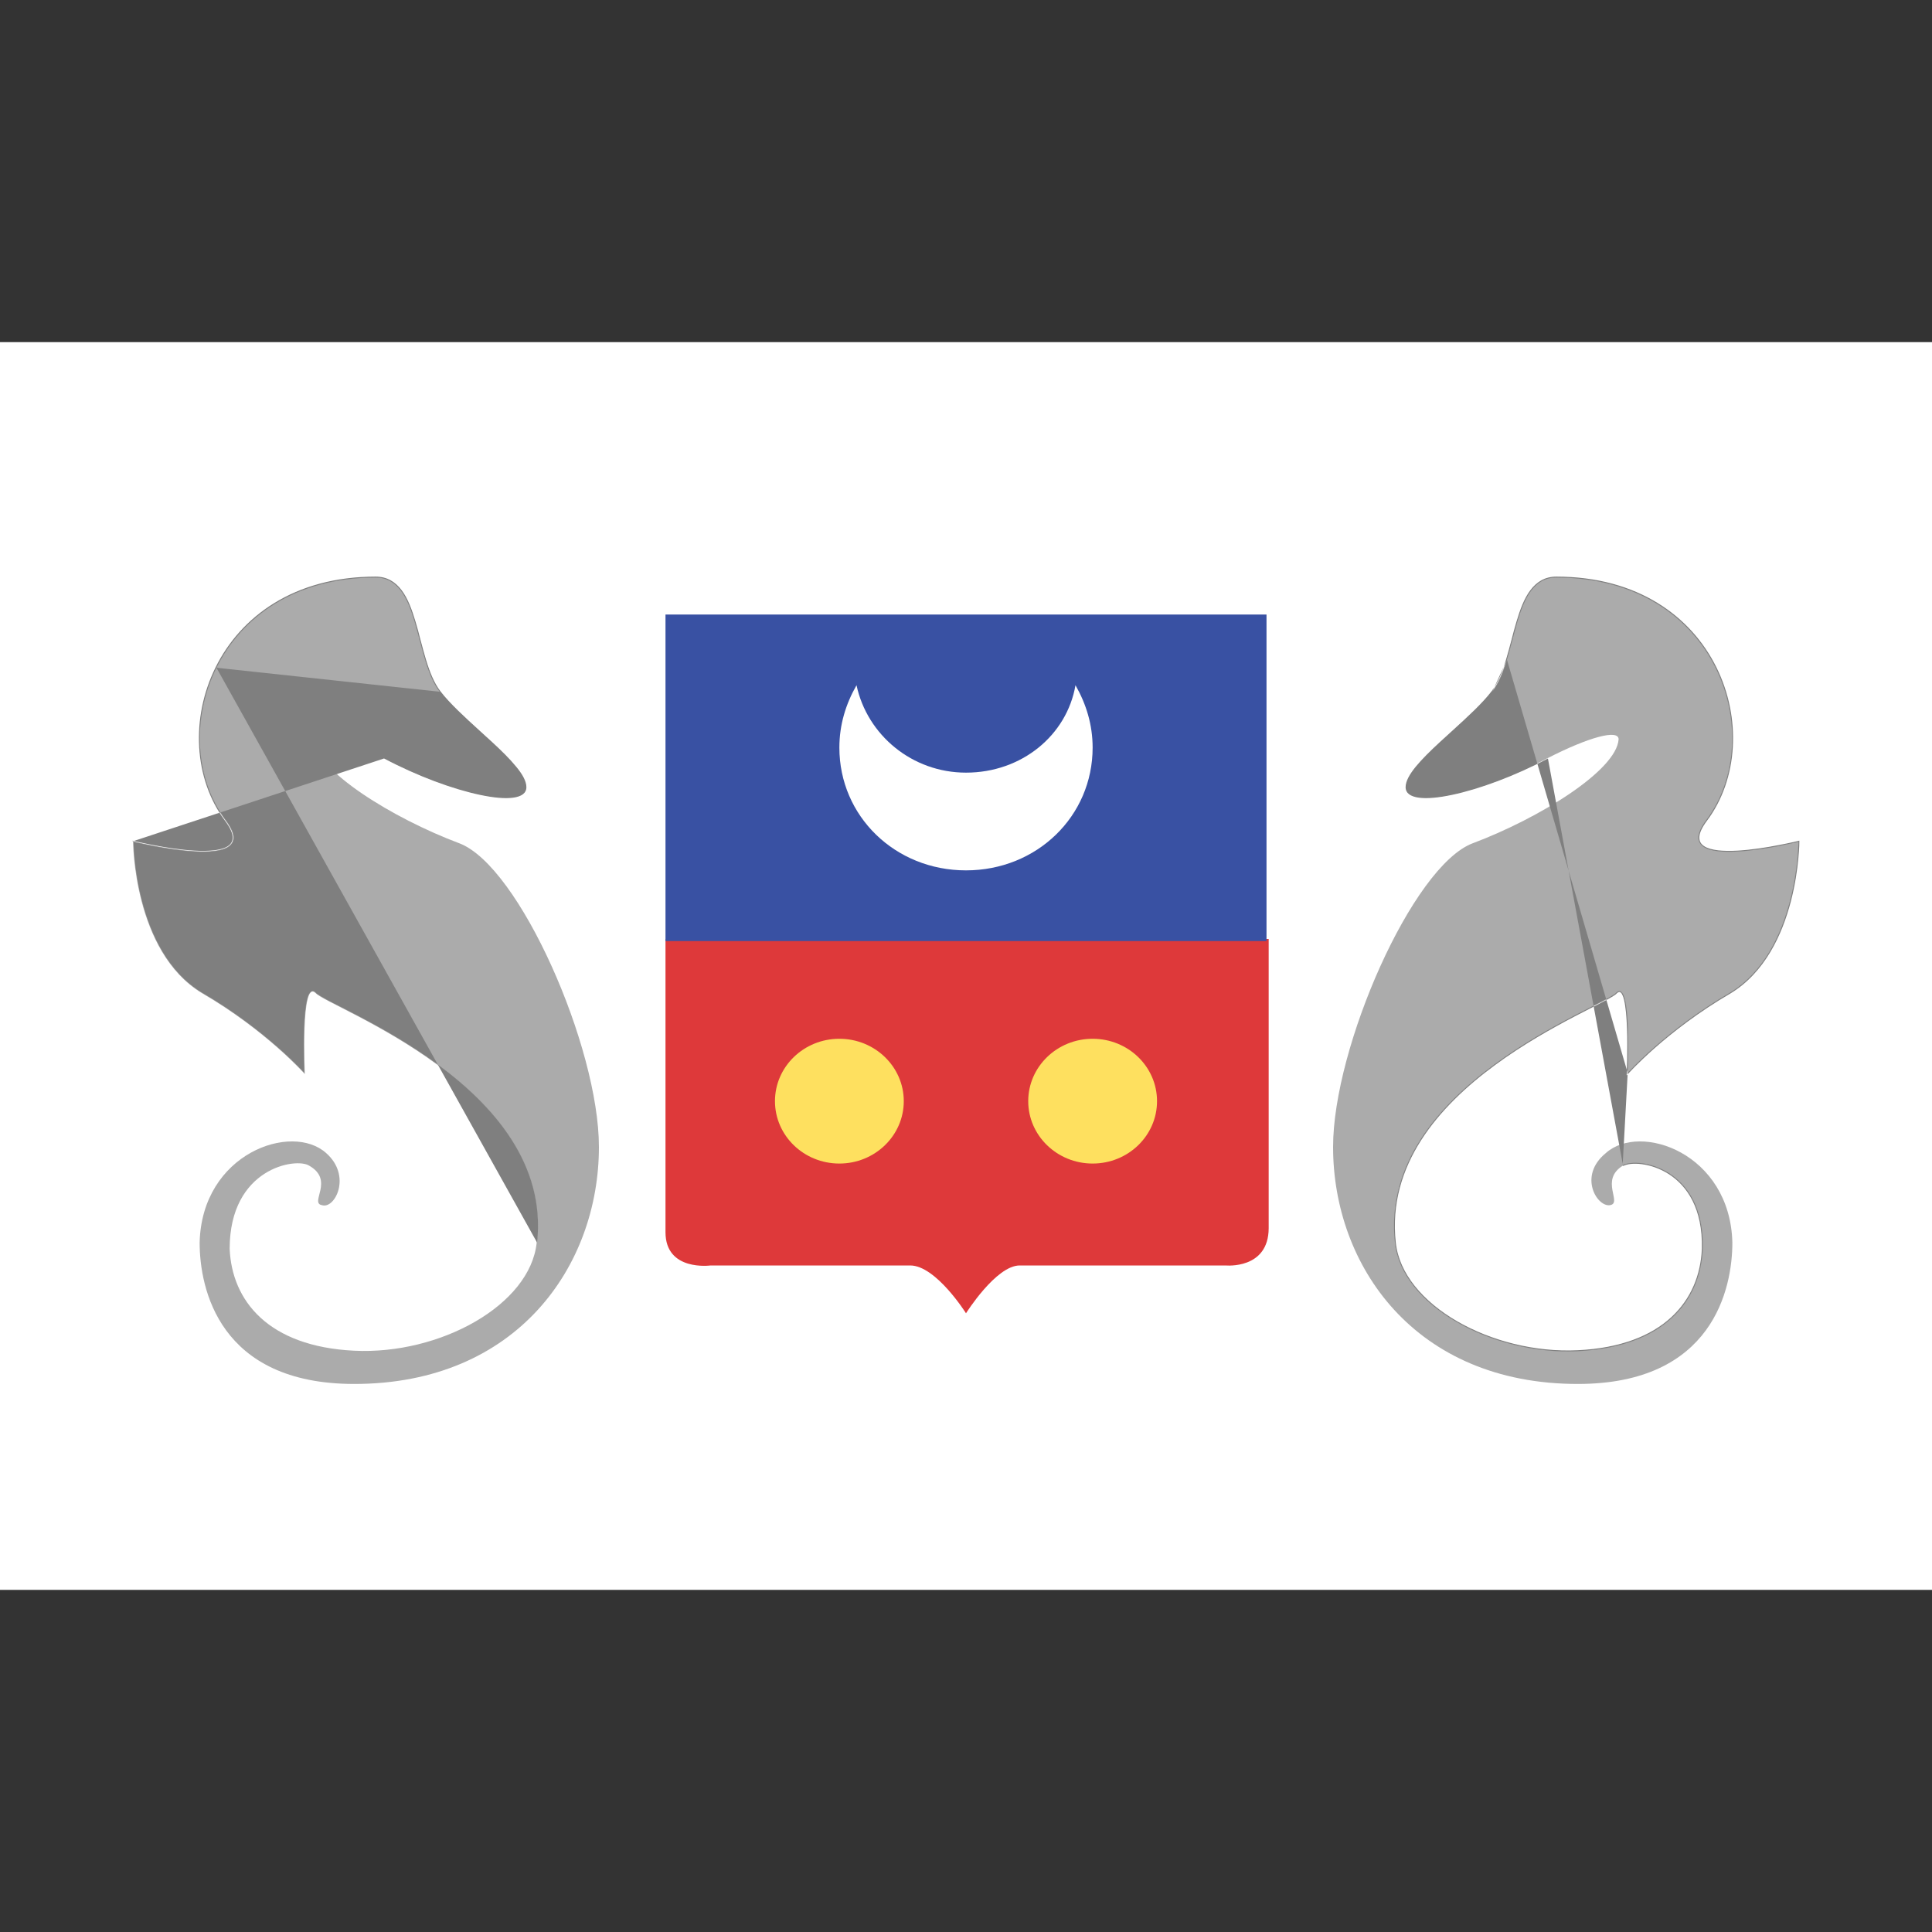 <svg width="24" height="24" viewBox="0 0 24 24" fill="none" xmlns="http://www.w3.org/2000/svg">
<rect x="0" y="0" width="24" height="24" fill="#333333" stroke="none"/>
<path d="M0 4.25H24V19.75H0V4.25Z" fill="white"/>
<path d="M20.16 14.48C19.867 14.661 20.16 14.945 20 14.971C19.84 14.997 19.6 14.609 19.947 14.325C20.373 13.938 21.493 14.325 21.52 15.436C21.52 16.004 21.28 17.192 19.6 17.192C17.573 17.192 16.56 15.72 16.56 14.248C16.56 13.008 17.547 10.76 18.293 10.476C19.12 10.166 20.08 9.572 20.107 9.184C20.107 9.055 19.733 9.158 19.227 9.417C18.4 9.856 17.467 10.062 17.467 9.778C17.467 9.494 18.24 8.977 18.533 8.59C18.853 8.177 18.773 7.169 19.333 7.169C21.36 7.169 21.973 9.158 21.2 10.192C20.693 10.863 22.347 10.45 22.347 10.45C22.347 10.45 22.347 11.819 21.493 12.336C20.693 12.801 20.213 13.343 20.213 13.343C20.213 13.343 20.267 12.155 20.08 12.336C19.92 12.517 17.12 13.498 17.333 15.436C17.413 16.211 18.533 16.831 19.6 16.779C20.667 16.727 21.12 16.159 21.147 15.513C21.173 14.506 20.347 14.377 20.16 14.48V14.48ZM2.853 15.513C2.88 16.159 3.333 16.727 4.4 16.779C5.467 16.831 6.587 16.211 6.667 15.436C6.88 13.498 4.08 12.517 3.92 12.336C3.733 12.155 3.787 13.343 3.787 13.343C3.787 13.343 3.307 12.801 2.507 12.336C1.653 11.819 1.653 10.45 1.653 10.45C1.653 10.45 3.307 10.863 2.8 10.192C2.027 9.158 2.64 7.169 4.667 7.169C5.227 7.169 5.147 8.177 5.467 8.59C5.76 8.977 6.533 9.494 6.533 9.778C6.533 10.062 5.6 9.856 4.773 9.417C4.267 9.158 3.893 9.055 3.893 9.184C3.92 9.572 4.88 10.166 5.707 10.476C6.453 10.76 7.44 13.008 7.44 14.248C7.44 15.72 6.427 17.192 4.4 17.192C2.72 17.192 2.48 16.004 2.48 15.436C2.507 14.325 3.627 13.938 4.053 14.325C4.373 14.609 4.16 15.023 4 14.971C3.84 14.945 4.16 14.661 3.84 14.48C3.68 14.377 2.853 14.506 2.853 15.513V15.513Z" fill="#ABABAB"/>
<path fill-rule="evenodd" clip-rule="evenodd" d="M2.689 8.295C2.379 8.92 2.419 9.674 2.805 10.188C2.868 10.273 2.899 10.341 2.902 10.395C2.905 10.45 2.881 10.491 2.838 10.52C2.795 10.549 2.733 10.566 2.661 10.574C2.588 10.583 2.504 10.583 2.416 10.578C2.241 10.569 2.05 10.538 1.903 10.51C1.829 10.495 1.766 10.482 1.722 10.472C1.7 10.467 1.682 10.463 1.67 10.46C1.666 10.459 1.662 10.458 1.659 10.457C1.659 10.46 1.659 10.462 1.659 10.465C1.66 10.476 1.66 10.49 1.661 10.51C1.662 10.548 1.666 10.603 1.672 10.671C1.686 10.808 1.712 10.995 1.766 11.198C1.872 11.604 2.085 12.074 2.51 12.331C2.91 12.564 3.23 12.816 3.451 13.01C3.561 13.107 3.646 13.189 3.703 13.247C3.732 13.277 3.754 13.3 3.769 13.315C3.773 13.32 3.777 13.324 3.78 13.328C3.78 13.319 3.779 13.307 3.779 13.293C3.778 13.261 3.776 13.215 3.775 13.161C3.773 13.052 3.772 12.909 3.777 12.771C3.782 12.634 3.793 12.502 3.815 12.416C3.82 12.394 3.826 12.375 3.833 12.359C3.84 12.344 3.848 12.331 3.857 12.323C3.866 12.315 3.876 12.31 3.888 12.312C3.9 12.313 3.912 12.32 3.924 12.332L3.924 12.332C3.934 12.343 3.953 12.357 3.983 12.374C4.012 12.392 4.05 12.412 4.095 12.437C4.136 12.458 4.182 12.481 4.234 12.508C4.24 12.511 4.247 12.514 4.254 12.518C4.313 12.548 4.379 12.582 4.449 12.619C4.731 12.767 5.09 12.967 5.437 13.223C6.131 13.733 6.779 14.465 6.672 15.436M1.653 10.45L1.655 10.444L1.647 10.443L1.647 10.45H1.653ZM4.771 9.422C5.184 9.641 5.625 9.803 5.962 9.874C6.131 9.91 6.274 9.923 6.375 9.909C6.426 9.902 6.467 9.888 6.495 9.867C6.524 9.845 6.539 9.816 6.539 9.778C6.539 9.742 6.527 9.702 6.505 9.659C6.483 9.616 6.451 9.571 6.412 9.524C6.335 9.429 6.229 9.325 6.114 9.219C6.066 9.174 6.016 9.129 5.965 9.083C5.777 8.912 5.587 8.739 5.471 8.587L5.471 8.587C5.392 8.484 5.337 8.344 5.291 8.192C5.268 8.116 5.247 8.037 5.226 7.957L5.223 7.947C5.204 7.871 5.184 7.796 5.162 7.723C5.117 7.571 5.065 7.431 4.988 7.33C4.91 7.228 4.809 7.163 4.667 7.163C3.651 7.163 2.989 7.662 2.678 8.29C2.367 8.918 2.407 9.676 2.795 10.195C2.858 10.279 2.887 10.345 2.89 10.396C2.893 10.447 2.872 10.484 2.831 10.511C2.791 10.538 2.731 10.554 2.659 10.563C2.587 10.571 2.504 10.572 2.417 10.567C2.242 10.557 2.052 10.527 1.905 10.498C1.831 10.484 1.769 10.471 1.725 10.461C1.703 10.456 1.685 10.452 1.673 10.449C1.667 10.447 1.663 10.446 1.659 10.446L1.656 10.445L1.655 10.445L1.655 10.444L1.655 10.444C1.655 10.444 1.655 10.444 1.653 10.45M5.462 8.593C5.381 8.489 5.326 8.348 5.28 8.195C5.257 8.119 5.236 8.039 5.215 7.96L5.212 7.949C5.192 7.874 5.172 7.798 5.151 7.726C5.106 7.574 5.054 7.436 4.978 7.336C4.903 7.237 4.804 7.175 4.667 7.175C3.656 7.175 2.998 7.671 2.689 8.295M18.538 8.593C18.619 8.489 18.674 8.348 18.72 8.195ZM19.229 9.422C18.816 9.641 18.375 9.803 18.038 9.874C17.869 9.91 17.726 9.923 17.625 9.909C17.574 9.902 17.533 9.888 17.505 9.867C17.476 9.845 17.461 9.816 17.461 9.778C17.461 9.742 17.473 9.702 17.495 9.659C17.517 9.616 17.549 9.571 17.587 9.524C17.665 9.429 17.771 9.325 17.886 9.219C17.934 9.174 17.984 9.129 18.035 9.083C18.223 8.912 18.413 8.739 18.529 8.587L18.529 8.587C18.608 8.484 18.663 8.344 18.709 8.192C18.732 8.116 18.753 8.037 18.774 7.957L18.777 7.947C18.796 7.871 18.816 7.796 18.838 7.723C18.883 7.571 18.935 7.431 19.012 7.33C19.09 7.228 19.191 7.163 19.333 7.163C20.349 7.163 21.011 7.662 21.322 8.29C21.633 8.918 21.593 9.676 21.205 10.195C21.142 10.279 21.113 10.345 21.11 10.396C21.107 10.447 21.128 10.484 21.169 10.511C21.209 10.538 21.269 10.554 21.341 10.563C21.413 10.571 21.496 10.572 21.583 10.567C21.758 10.557 21.948 10.527 22.095 10.498C22.169 10.484 22.231 10.471 22.275 10.461C22.297 10.456 22.315 10.452 22.327 10.449C22.333 10.447 22.337 10.446 22.34 10.446L22.344 10.445L22.345 10.444C22.345 10.444 22.345 10.444 22.347 10.45C22.352 10.45 22.352 10.45 22.352 10.45V10.45L22.352 10.45L22.352 10.451L22.352 10.454C22.352 10.457 22.352 10.46 22.352 10.466C22.352 10.476 22.352 10.491 22.351 10.51C22.349 10.549 22.346 10.604 22.339 10.672C22.326 10.809 22.299 10.997 22.246 11.2C22.139 11.608 21.925 12.081 21.496 12.341L21.496 12.341C21.097 12.573 20.777 12.825 20.557 13.018C20.447 13.115 20.363 13.197 20.305 13.255C20.276 13.284 20.255 13.307 20.24 13.323C20.233 13.331 20.227 13.337 20.223 13.341C20.221 13.343 20.22 13.344 20.219 13.345L20.218 13.347L20.218 13.347L20.218 13.347C20.218 13.347 20.218 13.347 20.213 13.343C20.207 13.343 20.207 13.343 20.207 13.343L20.207 13.342L20.208 13.34C20.208 13.337 20.208 13.334 20.208 13.33C20.208 13.321 20.209 13.309 20.209 13.292C20.21 13.26 20.212 13.215 20.213 13.16C20.215 13.052 20.216 12.909 20.211 12.772C20.206 12.635 20.195 12.504 20.174 12.418C20.169 12.397 20.163 12.379 20.156 12.364C20.15 12.349 20.143 12.338 20.135 12.331C20.128 12.325 20.121 12.322 20.113 12.323C20.105 12.324 20.095 12.329 20.084 12.34C20.074 12.352 20.053 12.367 20.023 12.384C19.994 12.402 19.956 12.422 19.91 12.446C19.869 12.468 19.823 12.491 19.772 12.518L19.752 12.528C19.692 12.558 19.627 12.592 19.556 12.629C19.274 12.777 18.916 12.977 18.57 13.232C17.877 13.741 17.233 14.47 17.339 15.435C17.379 15.82 17.677 16.168 18.1 16.413C18.522 16.657 19.067 16.799 19.6 16.773C20.132 16.748 20.511 16.593 20.759 16.365C21.008 16.137 21.128 15.835 21.141 15.513C21.154 15.011 20.955 14.729 20.73 14.585C20.617 14.513 20.498 14.475 20.396 14.462C20.293 14.448 20.208 14.46 20.163 14.485M20.213 13.343L20.207 13.343L20.207 13.359L20.218 13.347L20.213 13.343ZM20.22 13.328C20.22 13.327 20.22 13.327 20.221 13.327C20.224 13.324 20.227 13.32 20.231 13.315C20.246 13.3 20.268 13.277 20.297 13.247C20.354 13.189 20.439 13.107 20.549 13.01C20.77 12.816 21.09 12.564 21.49 12.331C21.915 12.074 22.128 11.604 22.234 11.198C22.288 10.995 22.314 10.808 22.328 10.671C22.334 10.603 22.337 10.548 22.339 10.51C22.34 10.49 22.34 10.476 22.341 10.465C22.341 10.462 22.341 10.46 22.341 10.457L22.339 10.458C22.337 10.458 22.333 10.459 22.33 10.46C22.318 10.463 22.3 10.467 22.278 10.472C22.234 10.482 22.171 10.495 22.097 10.51C21.95 10.538 21.759 10.569 21.584 10.578C21.496 10.583 21.412 10.583 21.339 10.574C21.267 10.566 21.205 10.549 21.162 10.52C21.119 10.491 21.095 10.45 21.098 10.395C21.101 10.341 21.132 10.273 21.195 10.188C21.581 9.674 21.621 8.92 21.311 8.295C21.002 7.671 20.344 7.175 19.333 7.175C19.195 7.175 19.097 7.237 19.022 7.336C18.946 7.436 18.894 7.574 18.849 7.726C18.828 7.798 18.808 7.874 18.788 7.949L18.785 7.96C18.764 8.039 18.743 8.119 18.72 8.195M20.22 13.328C20.22 13.323 20.22 13.318 20.22 13.313C20.221 13.307 20.221 13.3 20.221 13.293C20.222 13.261 20.224 13.215 20.225 13.161C20.227 13.052 20.227 12.909 20.223 12.771C20.218 12.634 20.207 12.502 20.185 12.416C20.18 12.394 20.174 12.375 20.167 12.359C20.16 12.344 20.152 12.331 20.143 12.323C20.134 12.315 20.123 12.31 20.111 12.312C20.1 12.313 20.088 12.32 20.076 12.332L20.076 12.332C20.066 12.343 20.047 12.357 20.017 12.374C19.988 12.392 19.95 12.412 19.904 12.437C19.864 12.458 19.818 12.481 19.766 12.508L19.746 12.518C19.687 12.548 19.621 12.582 19.55 12.619C19.269 12.767 18.91 12.967 18.563 13.223C17.869 13.733 17.221 14.465 17.328 15.436C17.368 15.826 17.669 16.176 18.094 16.422C18.518 16.668 19.066 16.811 19.6 16.785C20.135 16.759 20.516 16.604 20.767 16.373C21.019 16.143 21.139 15.838 21.152 15.514L21.152 15.513C21.166 15.008 20.965 14.722 20.736 14.575C20.622 14.502 20.502 14.464 20.397 14.45C20.294 14.437 20.205 14.448 20.157 14.475M22.347 10.45L22.352 10.45V10.443L22.345 10.444L22.347 10.45Z" fill="#7F7F7F"/>
<path d="M8.267 11.69V15.307C8.267 15.797 8.827 15.72 8.827 15.72H11.307C11.627 15.72 12 16.314 12 16.314C12 16.314 12.373 15.72 12.667 15.72H15.227C15.227 15.72 15.76 15.772 15.76 15.255V11.664H8.267V11.69Z" fill="#DE393A"/>
<path d="M8.267 7.634H15.733V11.69H8.267V7.634Z" fill="#3951A3"/>
<path d="M13.36 8.512C13.253 9.133 12.693 9.598 12 9.598C11.333 9.598 10.773 9.133 10.64 8.512C10.507 8.745 10.427 9.003 10.427 9.287C10.427 10.14 11.12 10.812 12 10.812C12.88 10.812 13.573 10.14 13.573 9.287C13.573 9.003 13.493 8.745 13.36 8.512Z" fill="white"/>
<path d="M10.427 14.454C10.868 14.454 11.227 14.107 11.227 13.679C11.227 13.251 10.868 12.904 10.427 12.904C9.985 12.904 9.627 13.251 9.627 13.679C9.627 14.107 9.985 14.454 10.427 14.454Z" fill="#FEE05F"/>
<path d="M13.573 14.454C14.015 14.454 14.373 14.107 14.373 13.679C14.373 13.251 14.015 12.904 13.573 12.904C13.132 12.904 12.773 13.251 12.773 13.679C12.773 14.107 13.132 14.454 13.573 14.454Z" fill="#FEE05F"/>
</svg>
